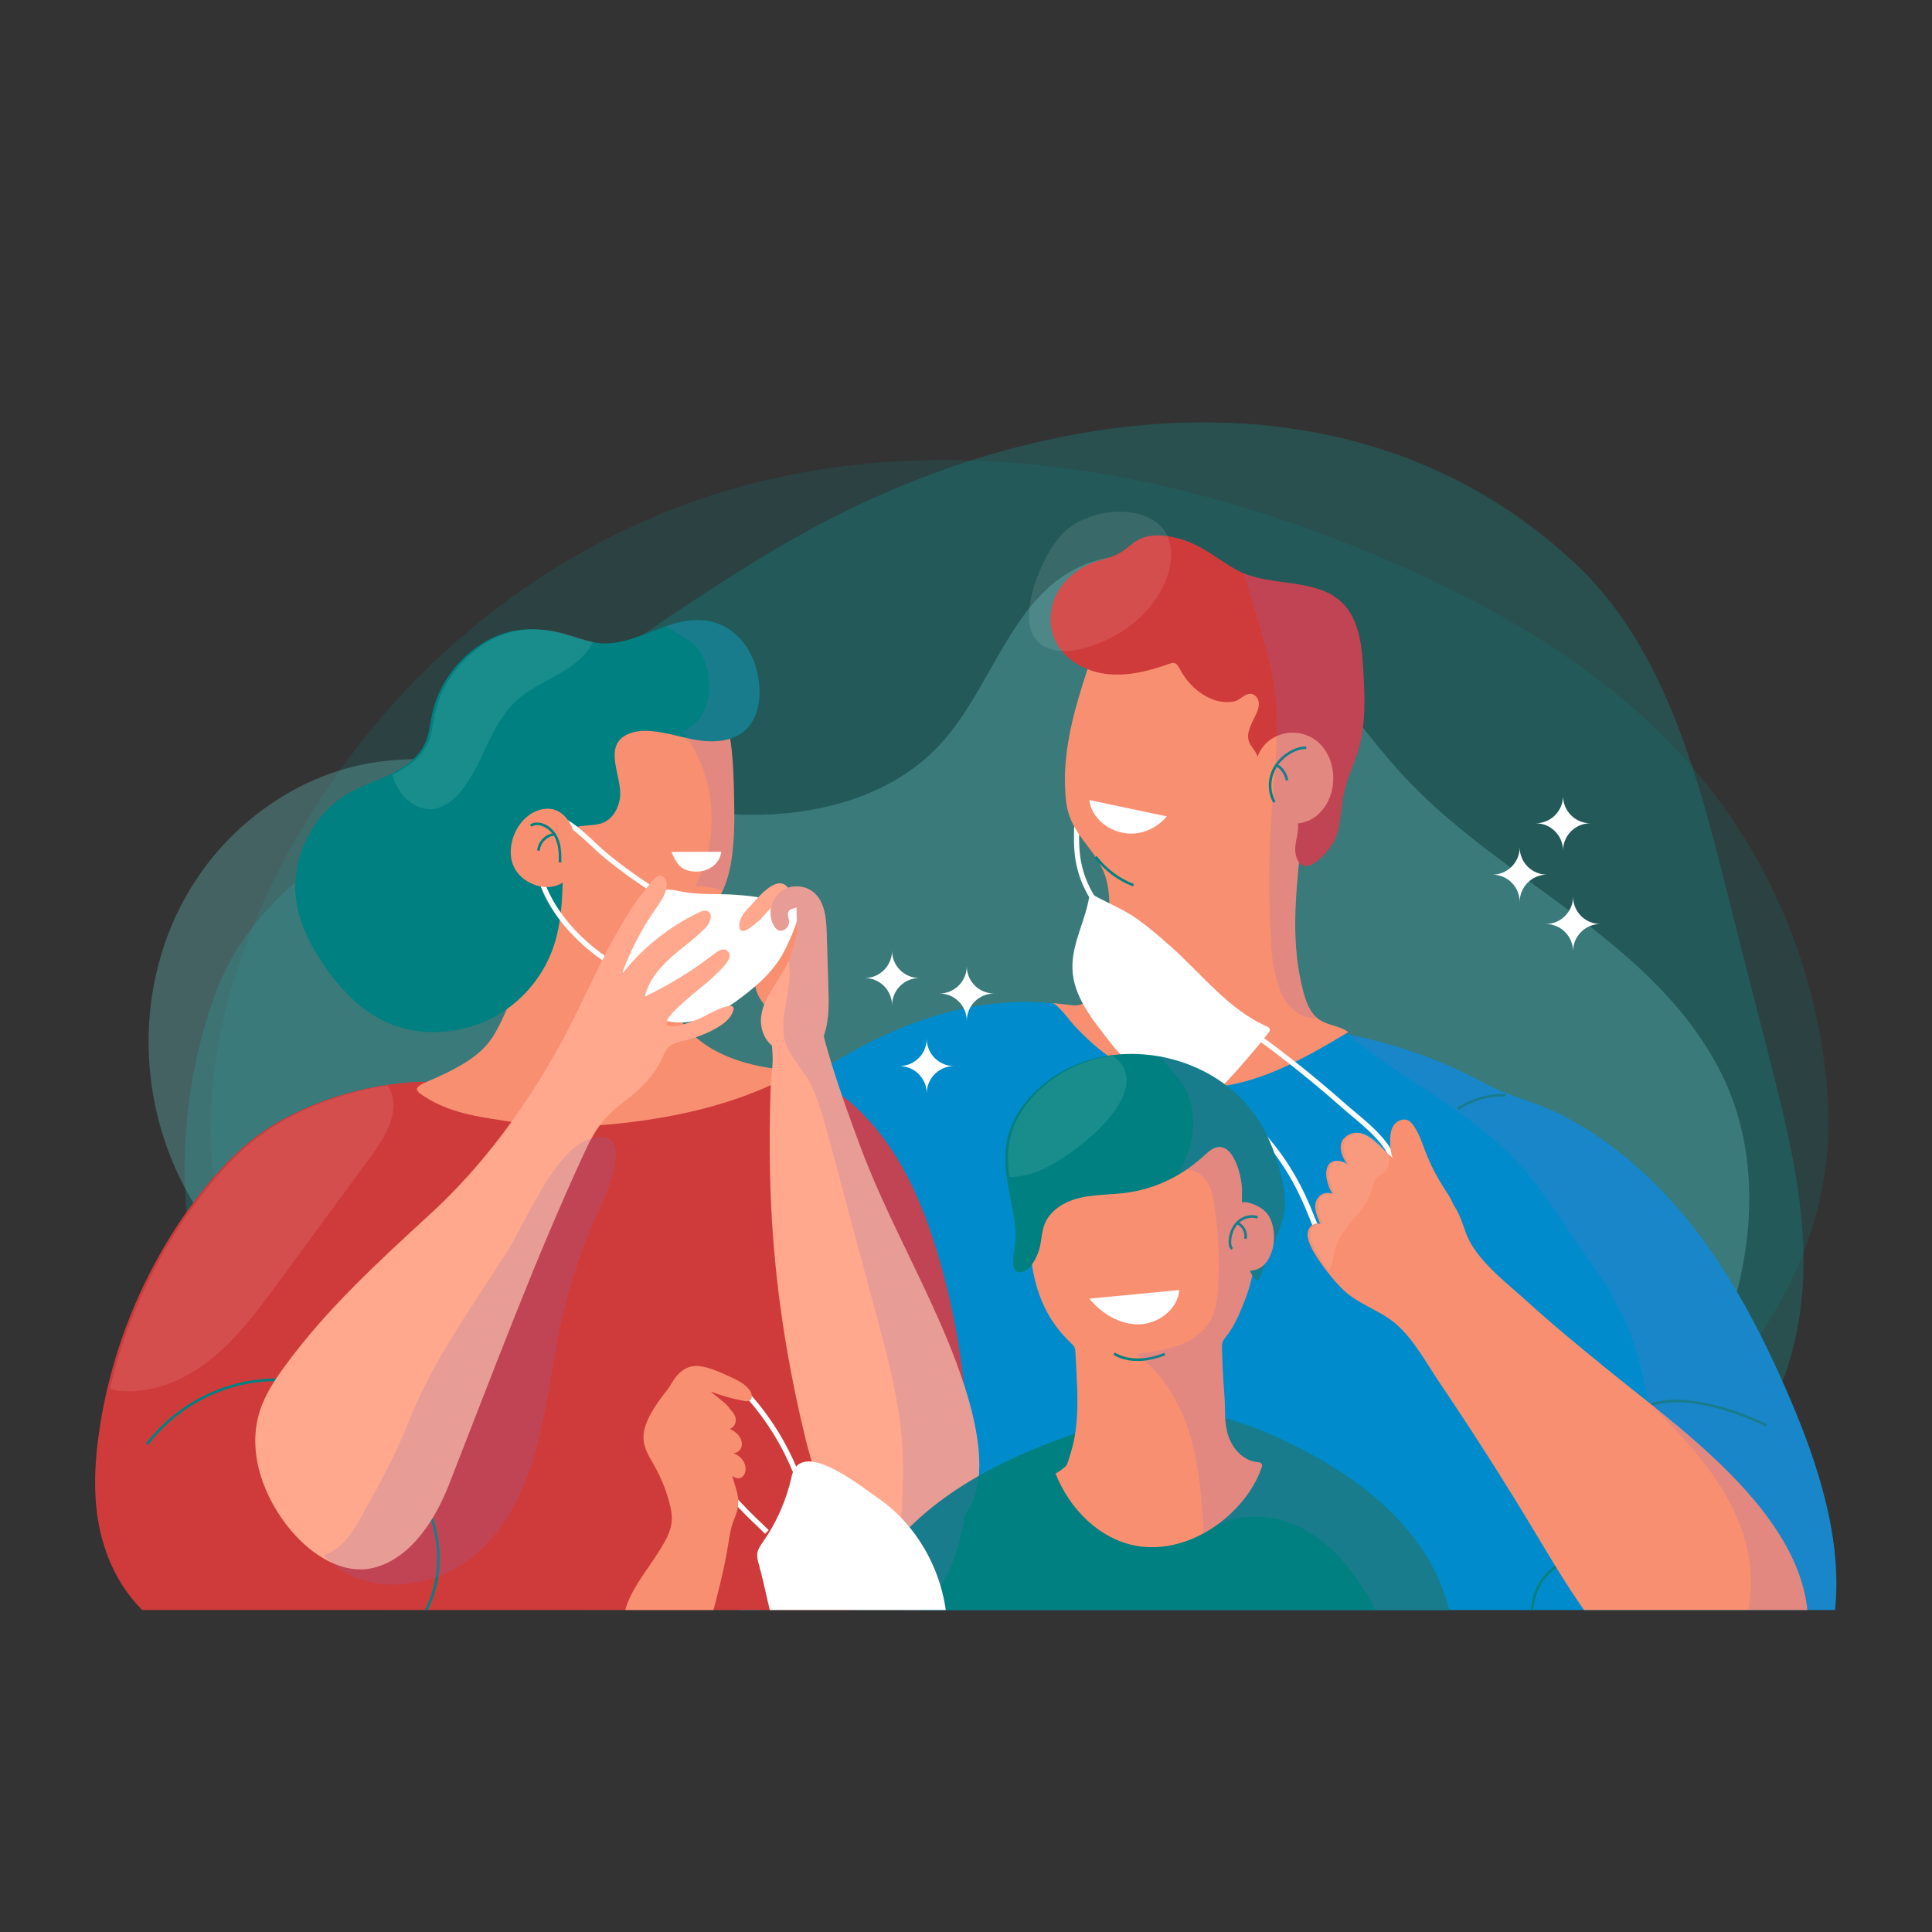 <?xml version="1.0" encoding="utf-8"?>
<svg id="SvgjsSvg1001" width="288" height="288" version="1.1" xmlns="http://www.w3.org/2000/svg">
  <rect width="100%" height="100%" fill="#333333" stroke="none"/>
  <g id="SvgjsG1008" transform="matrix(1,0,0,1,0,0)">
    <svg xmlns="http://www.w3.org/2000/svg" width="288" height="288" viewBox="0 0 1000 666.667">
      <defs>
        <clipPath id="l" clipPathUnits="userSpaceOnUse">
          <path d="M 0,0 H 750 V 500 H 0 Z" fill="#000000" class="color000 svgShape"/>
        </clipPath>
        <clipPath id="a" clipPathUnits="userSpaceOnUse">
          <path d="M 0,0 H 750 V 500 H 0 Z" fill="#000000" class="color000 svgShape"/>
        </clipPath>
        <clipPath id="c" clipPathUnits="userSpaceOnUse">
          <path d="M 81.802,446.533 H 709.996 V -23.741 H 81.802 Z" fill="#000000" class="color000 svgShape"/>
        </clipPath>
        <clipPath id="d" clipPathUnits="userSpaceOnUse">
          <path d="M 57.697,409.383 H 679.236 V -75.492 H 57.697 Z" fill="#000000" class="color000 svgShape"/>
        </clipPath>
        <clipPath id="e" clipPathUnits="userSpaceOnUse">
          <path d="m 270.382,384.411 c -12.744,-0.161 -24.144,-9.85 -36.862,-9.041 v 0 c -5.888,0.375 -11.379,2.992 -17.132,4.303 v 0 c -11.214,2.558 -21.525,1.068 -30.965,-5.597 v 0 c -8.757,-6.182 -15.354,-15.559 -17.617,-26.09 v 0 c -0.819,-3.811 -1.134,-7.783 -2.725,-11.342 v 0 c -2.467,-5.516 -7.69,-9.312 -13.112,-11.98 v 0 c -5.423,-2.667 -11.259,-4.474 -16.508,-7.468 v 0 c -14.353,-8.186 -22.832,-25.601 -20.425,-41.948 v 0 c 1.139,-7.732 4.456,-15.008 8.621,-21.621 v 0 c 3.058,-4.855 6.492,-9.51 10.388,-13.62 v 0 c 6.995,-7.376 15.48,-12.995 25.955,-14.865 v 0 c 11.47,-2.047 23.651,0.175 33.659,6.138 v 0 c 1.064,0.634 2.096,1.318 3.106,2.032 v 0 c -0.911,-2.218 -1.917,-4.401 -3.03,-6.535 v 0 c -3.663,-7.024 -7.418,-12.98 -27.361,-21.398 v 0 c -0.208,-0.088 -0.389,-0.169 -0.581,-0.254 v 0 c -21.115,-0.154 -45.411,-7.068 -62.768,-18.769 v 0 C 92.776,179.447 84.258,170.242 76.765,160.412 v 0 C 56.956,134.427 43.778,103.431 38.782,71.141 v 0 c -0.13,-0.838 -0.254,-1.678 -0.373,-2.518 v 0 C 36.503,55.126 36.029,41.196 39.534,28.022 v 0 C 42.691,16.159 48.157,7.097 55.204,0 v 0 h 302.517 c 10.016,9.214 14.823,22.685 16.882,36.786 v 0 c 9.562,11.97 5.288,33.627 -0.32,50.858 v 0 c -1.957,18.058 -5.635,35.931 -10.999,53.283 v 0 c -5.404,17.483 -13.181,35.064 -25.555,48.783 v 0 c -3.703,4.107 -7.216,7.387 -10.755,9.902 v 0 c -2.316,6.735 -4.492,13.517 -6.398,20.347 v 0 c -0.244,0.875 -0.474,1.916 -0.713,3.047 v 0 c 1.815,4.704 1.987,11.059 1.888,14.956 v 0 c -0.21,8.267 -0.495,16.535 -0.743,24.802 v 0 c -0.172,5.743 -0.677,12.211 -5.073,15.91 v 0 c -3.636,3.06 -9.475,3.081 -13.134,0.048 v 0 c -3.657,-3.033 -4.717,-8.775 -2.385,-12.915 v 0 c 0.478,-0.847 1.134,-1.668 2.059,-1.967 v 0 c 1.664,-0.537 3.438,0.943 3.853,2.641 v 0 c 0.343,1.399 -0.702,3.202 -0.27,4.417 v 0 c 0.537,1.512 2.016,1.284 3.352,1.987 v 0 c -0.374,-0.197 0.201,-7.966 0.133,-8.899 v 0 c -0.228,-3.138 -1.214,-5.754 -2.072,-8.724 v 0 c -2.547,-8.813 -10.871,-15.828 -11.924,-24.89 v 0 c -0.48,-4.129 1,-8.654 4.211,-11.171 v 0 c 0.165,-2.74 0.456,-5.458 0.13,-8.215 v 0 c -0.025,-0.213 -0.038,-0.428 -0.061,-0.643 v 0 c -8.802,1.28 -17.396,3.75 -24.873,8.468 v 0 c -15.541,9.808 -22.428,30.724 -16.346,48.103 v 0 c 0.321,0.917 0.724,1.879 1.537,2.411 v 0 c 1.114,0.728 2.572,0.407 3.895,0.259 v 0 c 22.836,-2.542 21.245,33.081 20.964,47.161 v 0 c -0.143,7.198 -0.362,14.487 -1.499,21.575 v 0 c 2.118,0.669 4.087,1.695 5.768,3.191 v 0 c 3.799,3.382 5.499,8.636 5.649,13.72 v 0 c 0.429,14.612 -8.285,29.182 -24.208,29.182 v 0 c -0.11,0 -0.221,-0.001 -0.332,-0.002" fill="#000000" class="color000 svgShape"/>
        </clipPath>
        <clipPath id="f" clipPathUnits="userSpaceOnUse">
          <path d="M 248.861,411.328 H 399.383 V -27.738 H 248.861 Z" fill="#000000" class="color000 svgShape"/>
        </clipPath>
        <clipPath id="g" clipPathUnits="userSpaceOnUse">
          <path d="M 0,0 H 750 V 500 H 0 Z" fill="#000000" class="color000 svgShape"/>
        </clipPath>
        <clipPath id="h" clipPathUnits="userSpaceOnUse">
          <path d="m 442.012,415.551 c -2.468,-1.329 -4.428,-3.443 -6.826,-4.895 v 0 c -3.229,-1.959 -7.06,-2.609 -10.604,-3.915 v 0 c -5.71,-2.1 -10.806,-6.061 -13.818,-11.347 v 0 c -3.011,-5.285 -3.797,-11.902 -1.64,-17.59 v 0 c 2.218,-5.853 7.288,-10.143 13.167,-12.487 v 0 c -1.183,-3.464 -2.248,-6.972 -3.283,-10.452 v 0 c -3.919,-13.191 -6.753,-27.481 -4.987,-41.273 v 0 c 1.808,-14.134 13.622,-18.565 16.074,-32.234 v 0 c 0.734,-4.098 0.818,-8.26 0.651,-12.428 v 0 c -0.106,-2.614 -0.309,-5.23 -0.514,-7.833 v 0 c -0.614,-7.808 -1.108,-16.791 -6.431,-23.057 v 0 c -1.366,-1.607 -3.208,-2.91 -5.297,-3.204 v 0 c -1.126,-0.159 -2.272,-0.022 -3.401,0.115 v 0 c -2.046,0.25 -4.094,0.497 -6.139,0.746 v 0 c 0.051,-0.037 0.095,-0.078 0.146,-0.115 v 0 c -20.206,1.904 -49.575,-0.536 -87.502,-24.246 v 0 c -33.592,-20.999 -66.7,-60.605 -75.258,-98.27 v 0 c -5.777,-25.424 30.391,-51.25 26.913,-76.873 v 0 C 271.425,22.644 277.791,10.093 286.998,0 v 0 h 8.686 c 1.582,3.806 3.222,7.586 4.92,11.342 v 0 c 8.742,19.346 18.931,37.991 29.486,56.397 v 0 c 10.705,18.668 21.762,37.135 32.125,55.998 v 0 c 0.535,0.976 2.185,0.56 2.131,-0.576 v 0 C 363.53,106.09 362.379,89.036 360.804,72.02 v 0 C 359.421,57.079 357.713,42.169 355.63,27.311 v 0 C 354.356,18.215 353.218,9.012 351.344,0 v 0 h 361.204 c 2.146,20.7 -2.639,42.305 -9.902,62.797 v 0 c -2.244,6.336 -4.728,12.566 -7.315,18.631 v 0 c -10.606,24.853 -23.072,49.166 -40.109,70.139 v 0 c -13.512,16.632 -30.056,31.165 -49.262,40.859 v 0 c -9.95,5.022 -19.819,6.89 -29.492,12.121 v 0 c -9.839,5.32 -20.098,9.711 -30.746,13.143 v 0 c -7.668,2.473 -15.429,4.443 -23.258,6.055 v 0 c 0.366,0.218 0.731,0.436 1.095,0.652 v 0 c -3.282,2.46 -7.858,2.53 -11.254,4.829 v 0 c -3.635,2.464 -5.224,6.966 -6.327,11.216 v 0 c -4.372,16.855 -3.228,33.004 -1.596,49.91 v 0 c 4.013,-5.421 13.136,5.817 14.528,10.072 v 0 c 1.85,5.659 1.758,11.766 3.11,17.564 v 0 c 1.29,5.539 3.87,10.692 5.471,16.149 v 0 c 2.939,10.017 2.487,20.678 1.842,31.097 v 0 c -0.395,6.37 -0.884,12.875 -3.396,18.741 v 0 c -8.307,19.393 -31.667,11.487 -46.55,20.294 v 0 c -2.884,1.707 -5.463,3.475 -8.022,5.142 v 0 c -4.854,3.162 -9.632,5.956 -16.265,7.266 v 0 c -1.807,0.357 -3.681,0.588 -5.534,0.588 v 0 c -2.641,0 -5.241,-0.47 -7.554,-1.714" fill="#000000" class="color000 svgShape"/>
        </clipPath>
        <clipPath id="i" clipPathUnits="userSpaceOnUse">
          <path d="M 479.738,413.602 H 722.636 V -33.743 H 479.738 Z" fill="#000000" class="color000 svgShape"/>
        </clipPath>
        <clipPath id="j" clipPathUnits="userSpaceOnUse">
          <path d="m 408.867,206.932 c -8.728,-5.943 -16.063,-14.689 -17.976,-25.073 v 0 c -2.211,-11.991 2.729,-23.666 3.5,-35.529 v 0 c 0.266,-4.101 -3.132,-14.787 1.263,-15.209 v 0 c 1.942,-0.186 3.671,1.214 5.039,3.074 v 0 c 1.731,-11.646 6.07,-21.944 15.012,-30.399 v 0 c 0.56,-0.529 1.146,-1.064 1.478,-1.76 v 0 c 0.335,-0.701 0.381,-1.501 0.419,-2.277 v 0 c 0.422,-8.914 1.175,-17.866 0.425,-26.784 v 0 c -0.127,-1.51 -0.326,-2.995 -0.558,-4.472 v 0 C 388.395,58.581 359.663,43.912 341.947,18.934 v 0 C 337.74,13.003 334.26,6.617 331.278,0 v 0 h 231.487 c -2.181,8.502 -5.906,16.681 -10.807,23.903 v 0 c -12.682,18.69 -32.174,31.758 -52.547,41.509 v 0 c -7.611,3.643 -15.514,6.911 -23.665,9.014 v 0 c -0.186,3.004 -0.089,6.034 -0.328,9.022 v 0 c -0.481,5.997 -0.764,12.012 -0.95,18.025 v 0 c -0.024,0.802 -0.045,1.621 0.192,2.387 v 0 c 0.294,0.949 0.955,1.731 1.57,2.511 v 0 c 3.159,4.019 5.022,8.623 6.893,13.313 v 0 c 1.323,3.319 2.356,6.73 3.15,10.198 v 0 c 0.578,-0.935 1.334,-1.797 2.387,-2.011 v 0 c 0.939,2.329 1.923,4.657 2.906,6.989 v 0 c 0.607,0.764 1.114,1.614 1.525,2.503 v 0 c 0.646,1.396 1.081,2.883 1.342,4.4 v 0 c 1.111,2.755 2.166,5.526 3.098,8.323 v 0 c 2.279,6.023 1.371,12.764 -0.185,19.011 v 0 c -2.144,8.61 -5.515,17.013 -10.805,24.137 v 0 c -10.869,14.631 -29.167,22.69 -47.201,22.691 v 0 c -10.804,0 -21.51,-2.891 -30.473,-8.993" fill="#000000" class="color000 svgShape"/>
        </clipPath>
        <clipPath id="k" clipPathUnits="userSpaceOnUse">
          <path d="M 440.999,233.006 H 587.6 V -43.465 H 440.999 Z" fill="#000000" class="color000 svgShape"/>
        </clipPath>
        <clipPath id="b" clipPathUnits="userSpaceOnUse">
          <path d="M 71.717,461.159 H 700.3 V -97.012 H 71.717 Z" fill="#000000" class="color000 svgShape"/>
        </clipPath>
        <clipPath id="m" clipPathUnits="userSpaceOnUse">
          <path d="M 399.549,426.506 H 454.73 V 372.375 H 399.549 Z" fill="#000000" class="color000 svgShape"/>
        </clipPath>
        <clipPath id="n" clipPathUnits="userSpaceOnUse">
          <path d="m 125.765,183.699 h 113.34 V 9.884 h -113.34 z" fill="#000000" class="color000 svgShape"/>
        </clipPath>
        <clipPath id="o" clipPathUnits="userSpaceOnUse">
          <path d="m 524.271,184.283 c -0.769,-0.482 -1.481,-1.086 -1.958,-1.859 v 0 c -1.833,-2.979 0.177,-7.525 2.291,-9.867 v 0 c -1.471,1.63 -4.54,2.48 -6.569,1.379 v 0 c -2.154,-1.169 -2.3,-4.268 -1.925,-6.395 v 0 c 0.377,-2.144 1.183,-4.212 2.356,-6.046 v 0 c -1.683,0.943 -3.95,0.421 -5.297,-0.959 v 0 c -2.969,-3.041 -0.822,-7.283 0.42,-10.64 v 0 c -1.257,0.49 -2.771,0.03 -3.689,-0.959 v 0 c -0.92,-0.989 -1.279,-2.415 -1.143,-3.759 v 0 c 0.222,-2.186 1.52,-4.846 2.664,-6.702 v 0 c 2.971,-4.818 6.454,-9.32 10.371,-13.408 v 0 c 6.05,-6.311 14.98,-8.478 21.456,-14.177 v 0 c 6.89,-6.064 11.76,-15.273 16.924,-22.916 v 0 C 572.738,69.378 584.816,50.45 596.388,31.217 v 0 C 602.676,20.767 608.996,10.036 616.063,0 v 0 h 86.732 c -4.12,39.316 -50.816,71.472 -78.281,93.925 v 0 c -10.342,8.453 -20.7,16.901 -30.569,25.91 v 0 c -8.022,7.324 -20.122,16.253 -23.839,26.806 v 0 c -1.344,3.813 -2.656,7.94 -5.101,11.193 v 0 c -2.181,2.9 -5.299,4.4 -8.382,6.157 v 0 c -6.125,3.489 -11.338,8.292 -16.519,13.014 v 0 c -0.249,0.227 -0.506,0.47 -0.772,0.726 v 0 c -3.083,2.97 -7.213,7.59 -11.608,7.59 v 0 c -1.138,0 -2.293,-0.309 -3.453,-1.038" fill="#000000" class="color000 svgShape"/>
        </clipPath>
        <clipPath id="p" clipPathUnits="userSpaceOnUse">
          <path d="m 503.385,194.644 h 36.038 v -63.87 h -36.038 z" fill="#000000" class="color000 svgShape"/>
        </clipPath>
        <clipPath id="q" clipPathUnits="userSpaceOnUse">
          <path d="m 409.858,206.932 c -8.727,-5.943 -16.062,-14.689 -17.975,-25.073 v 0 c -2.211,-11.991 2.728,-23.666 3.499,-35.529 v 0 c 0.266,-4.101 -3.132,-14.787 1.262,-15.209 v 0 c 4.101,-0.393 7.271,6.259 8.037,9.462 v 0 c 0.735,3.071 0.767,6.32 1.927,9.257 v 0 c 2.14,5.415 7.755,8.742 13.411,10.127 v 0 c 3.469,0.849 7.032,1.119 10.602,1.359 v 0 c 2.252,0.153 4.506,0.293 6.742,0.561 v 0 c 12.606,1.511 23.053,6.9 32.138,15.412 v 0 c 9.384,8.79 13.707,-8.095 13.754,-14.118 v 0 c 0.085,-11.125 -1.648,-23.008 3.697,-32.766 v 0 c 0.613,-1.121 1.446,-2.29 2.699,-2.544 v 0 c 2.97,7.358 6.364,14.694 8.872,22.215 v 0 c 2.278,6.023 1.37,12.764 -0.185,19.011 v 0 c -2.145,8.61 -5.516,17.013 -10.806,24.137 v 0 c -10.87,14.632 -29.166,22.691 -47.201,22.691 v 0 c -10.802,-0.001 -21.512,-2.892 -30.473,-8.993" fill="#000000" class="color000 svgShape"/>
        </clipPath>
        <clipPath id="r" clipPathUnits="userSpaceOnUse">
          <path d="m 375.228,219.655 h 62.221 v -51.579 h -62.221 z" fill="#000000" class="color000 svgShape"/>
        </clipPath>
        <clipPath id="s" clipPathUnits="userSpaceOnUse">
          <path d="m 294.88,204.055 c -18.334,-4.542 -35.825,-9.57 -54.909,-7.939 v 0 c -24.051,2.056 -46.647,8.625 -70.891,9.021 v 0 c -21.628,0.351 -47.077,-6.656 -65.064,-18.781 v 0 C 93.767,179.447 85.25,170.242 77.756,160.412 v 0 C 57.947,134.427 44.769,103.431 39.774,71.141 v 0 c -0.13,-0.838 -0.255,-1.678 -0.373,-2.518 v 0 C 37.495,55.126 37.021,41.196 40.525,28.022 v 0 C 43.682,16.159 49.148,7.097 56.196,0 v 0 h 302.517 c 14.694,13.516 18.185,36.19 18.221,56.581 v 0 c 0.053,28.538 -4.231,57.081 -12.658,84.346 v 0 c -5.404,17.483 -13.182,35.064 -25.556,48.783 v 0 c -10.027,11.119 -18.65,16.239 -30.222,16.238 v 0 c -4.104,0 -8.58,-0.644 -13.618,-1.893" fill="#000000" class="color000 svgShape"/>
        </clipPath>
        <clipPath id="t" clipPathUnits="userSpaceOnUse">
          <path d="M 34.051,210.818 H 152.791 V 84.918 H 34.051 Z" fill="#000000" class="color000 svgShape"/>
        </clipPath>
        <clipPath id="u" clipPathUnits="userSpaceOnUse">
          <path d="m 271.373,384.411 c -12.743,-0.161 -24.143,-9.85 -36.862,-9.041 v 0 c -5.889,0.375 -11.379,2.992 -17.131,4.303 v 0 c -11.214,2.558 -21.525,1.068 -30.966,-5.597 v 0 c -8.757,-6.182 -15.354,-15.559 -17.617,-26.09 v 0 c -0.818,-3.811 -1.133,-7.783 -2.725,-11.342 v 0 c -2.467,-5.516 -7.69,-9.312 -13.112,-11.98 v 0 c -5.422,-2.667 -11.259,-4.474 -16.508,-7.468 v 0 C 122.099,309.01 113.62,291.595 116.028,275.248 v 0 c 1.139,-7.732 4.455,-15.008 8.62,-21.622 v 0 c 3.058,-4.854 6.492,-9.509 10.388,-13.618 v 0 c 6.995,-7.377 15.481,-12.996 25.956,-14.866 v 0 c 11.469,-2.047 23.65,0.175 33.659,6.138 v 0 c 10.008,5.965 17.759,15.622 21.417,26.682 v 0 c 4.077,12.331 3.102,25.666 3.949,38.626 v 0 c 0.115,1.768 0.298,3.627 1.309,5.081 v 0 c 2.793,4.016 9.129,2.193 13.688,3.963 v 0 c 3.877,1.506 6.187,5.677 6.723,9.802 v 0 c 1.023,7.87 -6.652,19.425 2.317,24.287 v 0 c 2.884,1.563 6.307,1.821 9.579,1.576 v 0 c 6.317,-0.471 12.377,-2.663 18.642,-3.603 v 0 c 6.264,-0.939 13.259,-0.396 17.989,3.817 v 0 c 3.798,3.382 5.5,8.636 5.65,13.72 v 0 c 0.428,14.613 -8.283,29.183 -24.208,29.182 v 0 c -0.11,0 -0.222,-0.001 -0.333,-0.002" fill="#000000" class="color000 svgShape"/>
        </clipPath>
        <clipPath id="v" clipPathUnits="userSpaceOnUse">
          <path d="M 151.795,392.663 H 231.3 v -81.701 h -79.505 z" fill="#000000" class="color000 svgShape"/>
        </clipPath>
      </defs>
      <g transform="matrix(1.333 0 0 -1.333 0 666.667)" fill="#000000" class="color000 svgShape">
        <path d="M 0,0 H 750 V 500 H 0 Z" class="colorfff svgShape" style="fill: rgba(255, 255, 255, 0);"/>
        <g clip-path="url(#a)" fill="#000000" class="color000 svgShape">
          <g clip-path="url(#b)" opacity=".19" fill="#000000" class="color000 svgShape">
            <path fill="#00cac9" d="m 0,0 c 28.624,-17.774 60.559,-29.592 92.934,-38.925 39.656,-11.432 80.904,-19.35 122.068,-16.384 60.625,4.371 113.706,34.357 164.387,65.511 12.05,7.408 24.03,15.246 35.531,23.705 34.661,25.492 64.974,56.622 79.762,98.606 14.707,41.754 3.896,83.756 -6.682,125.157 -3.857,15.094 -7.714,30.186 -11.571,45.28 -12.722,49.794 -24.477,108.306 -63.373,144.639 -79.549,74.308 -193.651,64.884 -285.487,19.023 C 101.139,453.413 76.51,436.927 52.01,420.419 20.566,399.232 -10.806,377.926 -41.5,355.667 -72.248,333.369 -102.99,314.968 -115.731,277.951 -144.562,194.191 -114.108,106.396 -54.882,44.95 -38.434,27.886 -20.156,12.517 0,0" transform="translate(198.45 -41.077)" class="color00cac9 svgShape"/>
          </g>
          <g clip-path="url(#c)" opacity=".14" fill="#000000" class="color000 svgShape">
            <path fill="#009797" d="m 0,0 c -14.693,65.558 13.207,133.166 52.827,184.773 38.489,50.135 93.766,87.623 155.245,102.928 80.907,20.141 167.283,3.079 243.908,-29.789 44.833,-19.231 88.221,-44.496 120.005,-81.504 30.671,-35.711 49.233,-81.639 51.987,-128.633 3.137,-53.561 -24.11,-95.574 -60.294,-132.469 -35.495,-36.193 -81.639,-61.181 -130.227,-74.841 -63.128,-17.747 -130.215,-17.349 -195.129,-8.064 -47.281,6.763 -94.511,18.399 -136.306,41.516 -41.794,23.117 -77.98,58.66 -95.121,103.239 C 4.032,-15.397 1.739,-7.76 0,0" transform="translate(85.78 150.17)" class="color009797 svgShape"/>
          </g>
          <g clip-path="url(#d)" opacity=".36" fill="#000000" class="color000 svgShape">
            <path fill="#65b4b4" d="m 0,0 c 22.544,-42.705 67.542,-65.939 99.814,-100.06 35.595,-37.631 61.782,-84.368 108.282,-110.638 25.049,-14.153 53.455,-21.432 81.947,-25.432 40.924,-5.744 83.166,-4.92 122.91,6.405 41.701,11.884 77.677,35.154 109.787,63.742 32.871,29.265 59.929,68.045 75.133,109.63 11.753,32.152 14.299,69.197 -0.841,99.899 -25.28,51.259 -82.979,73.939 -121.006,113.329 -23.882,24.737 -40.345,56.176 -69.629,75.731 -17.274,11.537 -40.209,17.156 -58.998,8.297 C 320.62,228.278 313.428,193.689 293.33,171.95 273.511,150.514 242.167,143.267 213.017,144.855 149.695,148.305 89.905,189.919 30.71,146.893 -15.553,113.267 -26.117,49.474 0,0" transform="translate(71.688 164.128)" class="color65b4b4 svgShape"/>
          </g>
          <path fill="#008ccc" d="m 0,0 c -2.245,6.337 -4.728,12.566 -7.315,18.63 -10.606,24.854 -23.072,49.167 -40.11,70.141 -13.512,16.631 -30.055,31.165 -49.262,40.859 -9.95,5.021 -19.818,6.889 -29.492,12.12 -9.839,5.319 -20.097,9.712 -30.745,13.144 -43.033,13.874 -88.984,12.181 -133.419,17.551 -20.253,2.448 -50.724,1.081 -90.696,-23.906 -33.591,-20.999 -66.699,-60.604 -75.257,-98.269 -5.777,-25.425 30.391,-51.25 26.913,-76.874 -2.23,-16.432 7.609,-31.397 19.946,-42.289 2.325,5.871 4.794,11.684 7.394,17.438 8.743,19.347 18.932,37.991 29.487,56.397 10.705,18.668 21.762,37.135 32.124,55.998 0.536,0.976 2.186,0.56 2.132,-0.577 -0.816,-17.07 -1.968,-34.124 -3.542,-51.14 -1.383,-14.941 -3.092,-29.851 -5.174,-44.71 -1.474,-10.522 -2.766,-21.187 -5.226,-31.536 -1.617,-6.803 -6.235,-12.738 -7.548,-19.184 -3.114,-15.296 10.87,-30.916 21.66,-39.655 29.26,-23.701 67.224,-34.628 104.792,-37.174 37.569,-2.546 75.188,2.705 112.431,8.254 21.218,3.16 42.594,6.467 62.696,13.951 26.629,9.913 51.43,28.361 62.289,54.618 C 15.368,-58.914 10.062,-28.39 0,0" transform="translate(702.646 62.797)" class="color008ccc svgShape"/>
          <path fill="none" stroke="#ffffff" stroke-miterlimit="10" stroke-width="2" d="m 0,0 c -9.105,6.143 -15.464,16.21 -17.097,27.072 -0.741,4.926 -0.55,9.939 -0.359,14.916" transform="translate(435.636 264.734)" class="colorStrokefff svgStroke"/>
          <path fill="#f88f71" d="m 0,0 c 0.734,-4.097 0.818,-8.26 0.651,-12.428 -0.105,-2.614 -0.309,-5.23 -0.514,-7.832 -0.614,-7.808 -1.108,-16.792 -6.431,-23.058 -1.366,-1.607 -3.207,-2.909 -5.296,-3.204 -1.127,-0.159 -2.272,-0.021 -3.402,0.115 -2.046,0.249 -4.093,0.497 -6.139,0.746 3.446,-2.476 5.63,-6.016 8.438,-9.052 13.08,-14.143 30.116,-24.287 49.945,-23.84 20.307,0.457 38.773,11.179 56.212,21.593 -3.281,2.459 -7.858,2.529 -11.253,4.829 -3.636,2.463 -5.225,6.965 -6.327,11.215 -4.729,18.228 -3.008,35.625 -1.193,54.052 l 5.675,57.608 c 2.174,22.069 0.874,31.589 -21.114,40.656 -7.228,2.981 -14.645,5.636 -22.356,6.922 -7.014,1.17 -14.462,1.136 -20.947,-1.781 C 11.936,114.736 8.451,111.894 5.494,108.636 -3.286,98.963 -7.364,86.03 -11.086,73.507 -15.006,60.316 -17.84,46.026 -16.074,32.234 -14.266,18.1 -2.451,13.669 0,0" transform="translate(430.095 281.358)" class="colorf88f71 svgShape"/>
          <path fill="#ffffff" d="m 0,0 c 12.153,-10.884 22.587,-24.623 37.477,-31.046 0.798,-0.345 1.075,-1.341 0.538,-2.026 -4.906,-6.241 -10.06,-12.288 -15.446,-18.12 -1.839,-1.991 -3.76,-4 -6.195,-5.189 -4.646,-2.272 -10.224,-1.144 -15.061,0.688 -10.048,3.805 -18.922,10.565 -25.417,19.109 -6.343,8.343 -13.989,17.245 -14.26,28.303 -0.246,10.041 5.589,19.264 6.739,29.242 C -25.6,17.267 -19.051,15.026 -13.23,10.848 -8.595,7.521 -4.249,3.805 0,0" transform="translate(454.777 257.492)" class="colorfff svgShape"/>
          <path fill="none" stroke="#ffffff" stroke-miterlimit="10" stroke-width="2" d="m 0,0 c 14.601,-10.139 28.607,-21.133 41.928,-32.905 5.505,-4.866 11.746,-9.364 16.172,-15.306 5.19,-6.972 4.376,-14.331 3.519,-22.81 -0.546,-5.395 -2.137,-10.877 -5.718,-14.95 -3.581,-4.072 -9.459,-6.418 -14.613,-4.73 -6.306,2.065 -9.45,8.949 -11.875,15.126 -6.327,16.111 -14.429,27.84 -27.373,39.838 -8.127,7.533 -18.795,11.968 -23.313,23.039" transform="translate(479.68 228.842)" class="colorStrokefff svgStroke"/>
          <path fill="#f88f71" d="m 0,0 c 0.011,2.081 0.292,4.262 1.497,5.959 1.205,1.697 3.564,2.719 5.449,1.839 0.931,-0.434 1.622,-1.25 2.209,-2.092 2.066,-2.963 3.169,-6.469 4.474,-9.837 1.983,-5.122 4.494,-10.042 7.476,-14.655 1.784,-2.757 3.802,-5.589 4.025,-8.864 0.079,-1.159 -0.141,-2.453 -1.044,-3.182 -1.494,-1.208 -3.7,-0.17 -5.257,0.956 C 9.27,-22.959 -0.068,-12.4 0,0" transform="translate(539.764 182.347)" class="colorf88f71 svgShape"/>
          <path fill="#cf3b3b" d="m 0,0 c 2.559,-1.667 5.138,-3.436 8.021,-5.142 14.884,-8.808 38.244,-0.901 46.55,-20.294 2.513,-5.866 3.002,-12.371 3.397,-18.741 0.644,-10.419 1.097,-21.081 -1.842,-31.097 -1.601,-5.457 -4.182,-10.61 -5.472,-16.149 -1.351,-5.798 -1.259,-11.906 -3.109,-17.564 -1.505,-4.601 -12.056,-17.385 -15.404,-8.418 -1.819,4.872 1.253,9.231 0.411,13.886 -0.717,3.962 -4.349,6.806 -7.488,8.861 -3.362,2.203 -7.111,4.718 -7.899,8.659 -0.568,2.844 0.569,5.928 -0.487,8.628 -0.711,1.817 -2.322,3.17 -3.022,4.991 -1.409,3.664 1.231,7.48 2.834,11.064 0.675,1.508 1.183,3.189 0.819,4.801 -0.365,1.612 -1.865,3.06 -3.504,2.855 -2.245,-0.281 -3.732,-2.519 -6.107,-2.975 -2.853,-0.548 -5.716,-0.171 -8.405,0.895 -5.476,2.168 -9.877,6.615 -12.634,11.819 -0.508,0.96 -1.113,2.064 -2.182,2.255 -0.591,0.106 -1.188,-0.105 -1.753,-0.31 -8.045,-2.909 -16.634,-5.067 -25.109,-3.897 -8.474,1.171 -16.824,6.267 -19.856,14.266 -2.156,5.688 -1.371,12.304 1.64,17.59 3.012,5.286 8.108,9.247 13.818,11.348 3.545,1.304 7.375,1.955 10.604,3.913 2.398,1.453 4.358,3.568 6.826,4.896 3.935,2.117 8.705,1.991 13.088,1.125 C -9.632,5.956 -4.854,3.161 0,0" transform="translate(471.365 409.411)" class="colorcf3b3b svgShape"/>
          <path fill="#f88f71" d="m 0,0 c -11.12,-1.16 -16.408,10.192 -16.501,19.677 -0.038,3.863 1.179,7.796 3.711,10.714 3.248,3.742 8.534,5.51 13.427,4.725 C 12.994,33.134 17.224,17.877 11.562,7.827 9.753,4.616 6.91,1.884 3.406,0.74 2.23,0.356 1.095,0.114 0,0" transform="translate(503.668 305.371)" class="colorf88f71 svgShape"/>
          <path fill="#ffffff" d="m 0,0 c 0.985,-8.596 10.774,-14.418 19.267,-12.759 4.202,0.821 8.098,3.127 10.837,6.417" transform="translate(422.985 314.5)" class="colorfff svgShape"/>
          <path fill="none" stroke="#008080" stroke-miterlimit="10" d="m 0,0 c -1.895,0.085 -3.77,-0.495 -5.462,-1.35 -3.491,-1.765 -6.374,-4.794 -7.737,-8.46 -1.364,-3.667 -1.128,-7.945 0.839,-11.327" transform="translate(507.219 334.783)" class="colorStroke2c2a8b svgStroke"/>
          <path fill="none" stroke="#008080" stroke-miterlimit="10" d="m 0,0 c 0.524,0.133 1.042,-0.218 1.438,-0.584 1.417,-1.312 2.387,-3.098 2.714,-5" transform="translate(495.584 327.73)" class="colorStroke2c2a8b svgStroke"/>
          <path fill="none" stroke="#008080" stroke-miterlimit="10" d="M 0,0 C 3.737,-4.94 8.881,-8.804 14.666,-11.018" transform="translate(425.441 292.456)" class="colorStroke2c2a8b svgStroke"/>
          <path fill="#cf3b3b" d="m 0,0 c 4.996,32.289 18.174,63.285 37.983,89.271 7.493,9.83 16.011,19.035 26.26,25.943 17.987,12.126 43.436,19.133 65.064,18.781 24.243,-0.395 46.839,-6.965 70.891,-9.02 19.084,-1.632 36.573,3.396 54.908,7.939 19.249,4.77 30.257,0.716 43.841,-14.346 12.373,-13.718 20.152,-31.299 25.555,-48.782 8.428,-27.265 12.712,-55.808 12.66,-84.347 -0.041,-21.941 -4.08,-46.527 -21.774,-59.502 -7.084,-5.195 -15.656,-7.918 -24.174,-10.069 -26.657,-6.729 -54.247,-8.649 -81.574,-11.671 -43.616,-4.823 -88.698,-12.724 -132.137,-2.381 -33.293,7.928 -66.711,17.33 -76.751,55.065 -3.505,13.173 -3.031,27.103 -1.125,40.6 C -0.254,-1.679 -0.13,-0.839 0,0" transform="translate(38.782 71.142)" class="colorcf3b3b svgShape"/>
          <path fill="#f88f71" d="m 0,0 c -0.62,8.603 0.235,16.417 1.593,24.863 1.133,7.048 4.82,12.229 10.098,17.157 5.48,5.115 15.492,7.494 22.543,9.626 8.501,2.571 17.324,4.241 26.228,4.216 4.96,-0.014 10.183,-0.649 14.182,-3.583 3.553,-2.606 5.694,-6.713 7.196,-10.856 3.841,-10.595 4.238,-22.085 4.463,-33.352 0.28,-14.08 1.872,-49.703 -20.965,-47.161 -1.322,0.147 -2.78,0.469 -3.895,-0.26 -0.812,-0.531 -1.215,-1.494 -1.536,-2.411 -6.083,-17.378 0.805,-38.294 16.346,-48.103 10.39,-6.556 22.935,-8.783 35.2,-9.488 -19.611,-11.2 -41.938,-16.933 -64.341,-19.788 -15.232,-1.942 -30.743,-2.602 -45.908,-0.194 -12.038,1.913 -23.715,3.042 -34.136,9.434 -4.89,3.001 -5.645,3.967 0.605,6.605 19.942,8.418 23.698,14.374 27.361,21.397 6.455,12.377 9.514,26.28 9.075,40.233 C 3.671,-27.712 1.002,-13.924 0,0" transform="translate(198.702 308.674)" class="colorf88f71 svgShape"/>
          <path fill="#ffa88d" d="m 0,0 c 9.6,-21.469 20.887,-42.235 29.103,-64.028 9.314,-24.71 21.552,-68.813 -19.182,-69.2 -10.705,-0.101 -21.348,4.897 -28.107,13.201 -6.812,8.37 -9.473,19.27 -11.944,29.776 -7.127,30.3 -11.415,60.333 -12.547,91.503 -0.399,10.959 -0.459,21.93 -0.181,32.893 0.134,5.282 0.239,10.582 0.858,15.819 0.53,4.487 -0.574,8.869 -0.109,13.417 0.425,4.152 2.195,8.357 5.595,10.791 12.269,8.769 13.283,-8.357 15.202,-15.235 C -17.57,45.524 -12.791,32.299 -7.943,19.253 -5.524,12.744 -2.836,6.342 0,0" transform="translate(341.888 161.022)" class="colorffa88d svgShape"/>
          <path fill="#008080" d="m 0,0 c 18.359,25.882 48.545,40.697 78.682,50.631 13.13,4.327 26.789,7.968 40.593,7.198 13.347,-0.744 26.133,-5.58 38.189,-11.351 20.373,-9.752 39.865,-22.819 52.547,-41.509 12.683,-18.691 17.499,-43.797 8.023,-64.3 -3.319,-7.178 -8.211,-13.535 -13.672,-19.256 -9.727,-10.188 -21.382,-18.529 -34.163,-24.448 -23.665,-10.96 -50.387,-13.387 -76.465,-13.158 -22.753,0.2 -45.928,2.406 -66.854,11.34 -16.443,7.021 -30.651,18.37 -40.295,33.48 -9.656,15.128 -7.747,25.143 -1.646,41.65 C -11.203,-19.281 -6.458,-9.105 0,0" transform="translate(341.947 18.935)" class="color2c2a8b svgShape"/>
          <path fill="#008080" d="m 0,0 c -3.896,4.108 -7.33,8.763 -10.388,13.618 -4.165,6.613 -7.482,13.889 -8.62,21.621 -2.408,16.347 6.071,33.762 20.424,41.948 5.249,2.994 11.085,4.801 16.508,7.469 5.422,2.667 10.645,6.464 13.112,11.98 1.591,3.558 1.906,7.531 2.725,11.341 2.263,10.531 8.861,19.908 17.617,26.09 9.441,6.665 19.751,8.155 30.965,5.598 5.753,-1.312 11.244,-3.929 17.133,-4.304 12.718,-0.809 24.118,8.88 36.861,9.041 16.134,0.204 24.972,-14.466 24.54,-29.18 -0.149,-5.084 -1.85,-10.337 -5.648,-13.72 -4.731,-4.212 -11.726,-4.756 -17.99,-3.816 -6.264,0.939 -12.325,3.131 -18.642,3.603 -3.272,0.244 -6.695,-0.013 -9.579,-1.577 -8.97,-4.861 -1.294,-16.416 -2.317,-24.287 C 106.165,71.3 103.855,67.129 99.978,65.624 95.419,63.854 89.083,65.676 86.29,61.661 85.278,60.206 85.096,58.347 84.98,56.579 84.133,43.619 85.109,30.285 81.032,17.954 77.374,6.893 69.623,-2.764 59.615,-8.729 49.606,-14.692 37.425,-16.914 25.956,-14.866 15.48,-12.997 6.995,-7.378 0,0" transform="translate(134.045 240.009)" class="color2c2a8b svgShape"/>
          <path fill="none" stroke="#ffffff" stroke-miterlimit="10" stroke-width="2" d="m 0,0 c -7.684,4.641 -15.047,9.811 -22.023,15.46 -6.133,4.966 -11.807,12.074 -19.246,15.051 -1,0.4 -2.085,0.739 -3.14,0.519 -1.977,-0.414 -3.03,-2.552 -3.623,-4.483 -7.366,-23.96 16.074,-48.384 36.628,-57.175" transform="translate(257.745 277.076)" class="colorStrokefff svgStroke"/>
          <path fill="#f88f71" d="m 0,0 c -0.734,0.995 -1.317,1.814 -1.633,2.281 -3.077,4.548 -2.681,9.514 -1.281,14.582 1.012,3.658 2.023,7.317 3.034,10.975 0.816,2.95 1.64,5.923 3.038,8.645 1.602,3.118 4.819,6.148 8.185,5.171 1.103,-0.32 2.053,-1.047 2.815,-1.905 5.551,-6.255 1.294,-18.561 0.703,-25.83 -0.622,-7.651 2.138,-15.462 -0.331,-22.973 -0.352,-1.071 -0.908,-2.21 -1.96,-2.614 -1.732,-0.664 -3.405,1.014 -4.508,2.505 C 6.74,-8.802 2.499,-3.388 0,0" transform="translate(297.037 234.66)" class="colorf88f71 svgShape"/>
          <g transform="translate(264.77 278.93)" fill="#000000" class="color000 svgShape">
            <path fill="#ffffff" d="m 0,0 c -2.823,0.555 -5.818,1.32 -8.501,0.28 -2.828,-1.095 -4.553,-3.905 -6.036,-6.55 -3.056,-5.451 -5.996,-11.076 -7.307,-17.187 -1.312,-6.111 -0.83,-12.845 2.581,-18.081 4.066,-6.243 11.839,-9.456 19.285,-9.244 7.447,0.213 14.546,3.461 20.56,7.858 7.136,5.218 13.633,10.398 18.24,18.124 1.468,2.461 9.312,18.083 5.528,19.644 -3.783,1.561 -7.971,1.314 -11.882,2.338 -3.843,1.006 -7.905,1.338 -11.856,1.617 C 13.838,-0.722 6.683,-1.313 0,0" class="colorfff svgShape"/>
          </g>
          <g transform="translate(321.008 262.764)" fill="#000000" class="color000 svgShape">
            <path fill="#ffa88d" d="m 0,0 c -0.172,5.743 -0.677,12.211 -5.073,15.91 -3.636,3.06 -9.475,3.081 -13.134,0.048 -3.658,-3.034 -4.718,-8.775 -2.384,-12.916 0.477,-0.846 1.133,-1.667 2.058,-1.965 1.663,-0.538 3.437,0.942 3.853,2.64 0.342,1.399 -0.703,3.202 -0.271,4.417 0.538,1.512 2.017,1.284 3.353,1.988 -0.374,-0.197 0.201,-7.967 0.133,-8.9 -0.228,-3.138 -1.214,-5.755 -2.072,-8.723 -2.546,-8.814 -10.871,-15.829 -11.924,-24.891 -0.549,-4.723 1.467,-9.965 5.703,-12.125 1.631,-0.832 3.465,-1.168 5.278,-1.428 3.422,-0.491 7.216,-0.658 10.008,1.381 4.958,3.622 5.356,14.199 5.215,19.762 C 0.533,-16.535 0.248,-8.267 0,0" class="colorffa88d svgShape"/>
          </g>
          <g transform="translate(291.273 273.321)" fill="#000000" class="color000 svgShape">
            <path fill="#ffa88d" d="m 0,0 c -2.203,-2.284 -4.572,-5.032 -4.185,-8.181 0.048,-0.388 0.147,-0.79 0.413,-1.077 0.681,-0.736 1.902,-0.299 2.756,0.225 2.56,1.573 4.864,3.559 6.795,5.859 2.571,3.062 4.17,4.064 7.598,5.609 2.107,0.95 4.149,-0.976 2.206,3.187 C 11.561,14.239 3.095,3.208 0,0" class="colorffa88d svgShape"/>
          </g>
        </g>
        <g clip-path="url(#e)" fill="#000000" class="color000 svgShape">
          <g clip-path="url(#f)" opacity=".19" fill="#000000" class="color000 svgShape">
            <path fill="#846cc1" d="m 0,0 c 6.416,-10.222 4.42,-26.613 -6.871,-30.875 13.039,-16.8 15.047,-41.406 4.904,-60.098 14.057,-0.279 27.639,-8.864 33.922,-21.442 7.143,-14.3 -1.87,-25.707 0.909,-38.638 1.164,-5.421 8.359,-12.561 10.728,-18.125 3.176,-7.455 5.257,-15.365 7.35,-23.175 5.91,-22.048 11.819,-44.096 17.728,-66.145 4.427,-16.517 8.877,-33.174 9.85,-50.245 0.928,-16.312 -1.341,-32.677 -0.455,-48.989 0.664,-12.234 7.187,-49.508 23.363,-40.794 15.355,8.269 21.329,38.49 23.6,53.743 11.351,76.242 -18.632,151.683 -33.606,227.298 C 83.207,-76.002 79.108,-32.574 58.727,4.479 48.864,22.41 32.37,39.769 11.914,39.219 1.949,38.951 -18.386,31.57 -22.561,21.288 -26.198,12.33 -5.409,8.618 0,0" transform="translate(271.846 372.096)" class="color846cc1 svgShape"/>
          </g>
        </g>
        <g clip-path="url(#g)" fill="#000000" class="color000 svgShape">
          <path fill="#f88f71" d="m 0,0 c 2.038,-0.085 4.078,0.299 5.871,1.26 9.074,4.865 7.698,24.594 -1.723,28.492 -3.502,1.45 -7.66,0.332 -10.694,-1.941 -4.154,-3.114 -6.637,-8.145 -6.966,-13.29 -0.413,-6.467 3.304,-11.6 9.483,-13.746 C -2.738,0.327 -1.37,0.058 0,0" transform="translate(211.85 280.736)" class="colorf88f71 svgShape"/>
          <path fill="none" stroke="#008080" stroke-miterlimit="10" d="m 0,0 c 1.658,1.176 3.998,0.796 5.776,-0.19 1.589,-0.882 2.931,-2.204 3.838,-3.778 1.758,-3.054 1.795,-6.766 1.785,-10.29" transform="translate(206.082 304.556)" class="colorStroke2c2a8b svgStroke"/>
          <path fill="none" stroke="#008080" stroke-miterlimit="10" d="M 0,0 C -3.1,-0.396 -5.726,-3.174 -5.946,-6.292" transform="translate(215.035 301.15)" class="colorStroke2c2a8b svgStroke"/>
          <path fill="#ffffff" d="m 0,0 c 1.015,-2.36 2.139,-4.855 4.286,-6.266 1.097,-0.722 2.39,-1.102 3.692,-1.276 2.518,-0.337 5.175,0.095 7.333,1.436 2.159,1.34 3.762,3.63 4.044,6.155" transform="translate(260.713 294.359)" class="colorfff svgShape"/>
          <path fill="#f88f71" d="M 0,0 C 0.357,3.522 0.911,7.021 1.693,10.479 3.674,19.224 7.2,27.776 13.072,34.552 22.346,45.25 37.318,50.604 51.315,48.48 63.991,46.557 75.526,38.646 82.222,27.759 c 7.372,-11.988 6.557,-27.156 6.087,-40.694 -0.331,-9.506 -1.799,-19.038 -5.337,-27.91 -1.87,-4.689 -3.734,-9.293 -6.894,-13.312 -0.614,-0.781 -1.275,-1.563 -1.569,-2.511 -0.237,-0.767 -0.216,-1.585 -0.192,-2.387 0.186,-6.013 0.469,-12.029 0.95,-18.025 0.426,-5.33 -0.217,-10.792 1.584,-15.996 1.711,-4.944 5.809,-9.427 11.009,-9.988 0.765,-0.082 1.708,-0.197 1.98,-0.916 0.152,-0.401 0.019,-0.848 -0.12,-1.253 -2.379,-6.9 -6.782,-12.995 -12.109,-17.984 -9.658,-9.046 -23.18,-14.665 -36.225,-12.446 -14.607,2.483 -26.361,14.46 -31.725,28.269 0.162,-0.419 3.872,2.397 4.164,2.833 0.72,1.072 1.036,2.716 1.441,3.934 1.413,4.266 2.232,8.591 2.609,13.073 0.752,8.918 -0.002,17.87 -0.425,26.784 -0.037,0.777 -0.083,1.577 -0.418,2.278 -0.332,0.695 -0.918,1.23 -1.478,1.76 C 5.268,-47.007 1.069,-34.845 -0.072,-20.993 -0.647,-14.013 -0.707,-6.962 0,0" transform="translate(400.151 160.528)" class="colorf88f71 svgShape"/>
          <path fill="none" stroke="#ffffff" stroke-miterlimit="10" stroke-width="2" d="m 0,0 c -4.187,10.219 -10.054,19.747 -17.293,28.087 -2.324,2.677 -4.886,5.301 -8.155,6.671 -3.269,1.37 -7.413,1.202 -9.955,-1.268 -1.798,-1.747 -2.524,-4.317 -2.876,-6.8 -1.401,-9.854 2.004,-19.909 7.403,-28.271 5.398,-8.361 12.69,-15.3 19.91,-22.151" transform="translate(308.768 54.042)" class="colorStrokefff svgStroke"/>
          <path fill="#008080" d="m 0,0 c -3.57,-0.24 -7.133,-0.51 -10.602,-1.359 -5.656,-1.385 -11.271,-4.712 -13.411,-10.127 -1.16,-2.937 -1.192,-6.186 -1.926,-9.257 -0.766,-3.202 -3.937,-9.856 -8.038,-9.462 -4.394,0.422 -0.996,11.107 -1.262,15.209 -0.771,11.863 -5.71,23.538 -3.5,35.529 1.914,10.384 9.249,19.13 17.976,25.072 C 3.161,61.895 39.531,55.304 56.911,31.907 62.201,24.784 65.572,16.381 67.717,7.771 69.272,1.523 70.18,-5.218 67.901,-11.24 65.395,-18.761 62,-26.097 59.03,-33.455 c -1.253,0.254 -2.086,1.423 -2.7,2.544 -5.344,9.758 -3.611,21.64 -3.696,32.765 C 52.587,7.878 48.263,24.763 38.88,15.973 29.795,7.461 19.349,2.071 6.742,0.561 4.506,0.293 2.252,0.152 0,0" transform="translate(429.63 161.326)" class="color2c2a8b svgShape"/>
          <path fill="#f88f71" d="m 0,0 c 2.689,7.624 8.546,14.553 12.753,21.349 1.997,3.226 4.183,6.84 4.712,10.66 0.38,2.745 -0.163,5.532 -0.885,8.207 -1.311,4.857 -3.225,9.551 -5.683,13.939 -1.721,3.074 -3.753,6.119 -4.218,9.612 -0.607,4.55 1.559,8.995 4.001,12.883 1.418,2.259 2.945,4.433 4.636,6.486 1.52,1.846 2.525,4.097 4.09,5.965 1.48,1.765 3.415,3.238 5.661,3.752 1.983,0.453 4.064,0.134 6.029,-0.393 3.171,-0.851 6.169,-2.231 9.15,-3.606 2.839,-1.309 5.812,-2.727 7.61,-5.285 0.866,-1.231 1.23,-3.263 -0.091,-3.984 -0.61,-0.333 -1.355,-0.231 -2.039,-0.109 -4.439,0.79 -8.8,2.021 -12.997,3.669 2.344,-2.305 5.868,-4.229 7.674,-7.109 0.916,-0.968 1.68,-2.02 1.915,-3.105 0.34,-1.563 -0.226,-3.187 -1.636,-4.023 -0.044,-0.025 -0.087,-0.052 -0.131,-0.077 -0.15,-0.089 -0.298,-0.143 -0.446,-0.208 1.015,-0.506 1.986,-1.083 2.803,-1.864 1.351,-1.293 2.23,-3.249 1.737,-5.053 -0.391,-1.429 -1.856,-2.518 -3.271,-2.481 1.991,-0.637 3.692,-2.172 4.459,-4.121 0.695,-1.766 0.506,-4.064 -1.018,-5.193 -1.202,-0.89 -2.779,-0.41 -3.737,0.583 C 42.153,45.601 44.396,42.036 42.899,36.7 42.387,34.876 41.568,33.153 40.991,31.349 40.224,28.956 39.889,26.45 39.496,23.969 37.901,13.919 35.293,4.062 32.69,-5.775 31.813,-9.087 30.826,-12.588 28.307,-14.909 23.618,-19.228 10.626,-20.592 5.025,-17.761 -0.979,-14.727 -2.237,-6.344 0,0" transform="translate(243.29 1.691)" class="colorf88f71 svgShape"/>
          <path fill="#ffffff" d="m 0,0 c 0.119,-0.591 0.281,-1.178 0.443,-1.756 5.115,-18.229 6.085,-36.847 19.711,-51.624 10.305,-11.089 28.703,-16.241 40.807,-7.148 6.704,5.036 10.204,13.344 11.736,21.588 4.411,23.729 -6.393,49.594 -26.374,63.136 -6.05,4.101 -29.775,23.422 -33.118,8.097 C 11.236,23.269 7.476,14.639 2.207,7.053 1.198,5.6 0.1,4.103 -0.13,2.35 -0.234,1.564 -0.156,0.778 0,0" transform="translate(294.18 19.565)" class="colorfff svgShape"/>
          <path fill="#ffffff" d="m 0,0 c 4.787,-5.776 11.828,-10.134 19.328,-9.971 7.5,0.163 15.01,5.847 15.633,13.324" transform="translate(422.97 120.897)" class="colorfff svgShape"/>
          <path fill="#f88f71" d="m 0,0 c 0.201,-2.102 1.744,-3.817 3.815,-4.228 4.208,-0.834 9.046,-1.518 12.383,1.18 1.235,0.999 2.116,2.373 2.783,3.815 1.98,4.276 2.163,9.351 0.495,13.759 -1.401,3.703 -4.294,5.64 -7.946,6.789 -0.953,0.3 -1.95,0.567 -2.94,0.436 C 7.276,21.577 6.158,20.734 5.16,19.863 -2.515,13.166 -5.361,2.33 1.89,-6.05" transform="translate(474.11 136.597)" class="colorf88f71 svgShape"/>
          <path fill="none" stroke="#008080" stroke-miterlimit="10" d="m 0,0 c -2.624,0.927 -5.694,0.027 -7.694,-1.907 -2,-1.935 -2.993,-4.759 -3.066,-7.54 -0.026,-1.001 0.117,-2.126 0.901,-2.751" transform="translate(488.322 152.454)" class="colorStroke2c2a8b svgStroke"/>
          <path fill="none" stroke="#008080" stroke-miterlimit="10" d="M 0,0 C 2.51,-0.795 4.145,-3.691 3.529,-6.251" transform="translate(480.031 150.397)" class="colorStroke2c2a8b svgStroke"/>
          <path fill="none" stroke="#008080" stroke-miterlimit="10" d="m 0,0 c 2.924,-1.74 6.396,-2.434 9.796,-2.333 3.4,0.101 6.742,0.965 9.926,2.164" transform="translate(432.573 99.523)" class="colorStroke2c2a8b svgStroke"/>
          <path fill="none" stroke="#008080" stroke-miterlimit="10" d="M 0,0 C 16.121,-13.869 19.494,-40.287 7.375,-57.761" transform="translate(155.573 53.527)" class="colorStroke2c2a8b svgStroke"/>
          <path fill="none" stroke="#008080" stroke-miterlimit="10" d="m 0,0 c 8.699,11.416 21.364,19.747 35.291,23.215 13.926,3.467 29.02,2.048 42.056,-3.956" transform="translate(57.04 64.326)" class="colorStroke2c2a8b svgStroke"/>
          <path fill="#ffa88d" d="m 0,0 c 1.786,2.834 3.658,5.643 5.875,8.163 1.707,1.942 5.498,8.896 8.228,4.519 0.683,-1.099 0.554,-2.386 0.305,-3.603 C 13.876,6.474 12.26,4.058 10.75,1.924 5.058,-6.111 0.458,-14.917 -2.887,-24.179 c 7.971,10.16 18.315,18.448 29.969,24.011 1.056,0.503 2.287,0.99 3.357,0.519 2.35,-1.036 1.007,-4.627 -0.783,-6.467 -4.211,-4.328 -9.249,-7.757 -13.726,-11.809 -4.476,-4.053 -8.513,-8.984 -9.8,-14.883 9.178,4.379 17.903,9.707 25.99,15.871 1.7,1.296 4.683,3.976 6.57,1.221 1.845,-2.693 -4.433,-7.806 -6.085,-9.536 -2.93,-3.07 -21.126,-16.14 -17.73,-18.652 2.454,-1.814 11.852,2.132 14.27,3.426 2.731,1.461 14.915,8.075 10.411,0.334 -2.735,-4.698 -12.588,-8.46 -17.609,-9.662 -2.409,-0.574 -5.048,-1.006 -6.765,-2.791 -0.912,-0.948 -1.456,-2.183 -1.997,-3.382 -3.344,-7.411 -8.695,-12.792 -15.092,-17.64 -7.274,-5.511 -11.001,-10.133 -15.038,-18.84 -19.846,-42.802 -35.99,-86.497 -53.231,-130.368 -5.018,-12.766 -14.33,-27.856 -28.596,-31.689 -12.068,-3.243 -24.421,4.727 -32.472,14.285 -10.816,12.84 -17.317,30.705 -12.111,46.666 1.998,6.126 5.572,11.606 9.355,16.821 16.291,22.454 36.832,41.152 57.139,59.831 19.94,18.343 36.305,40.679 49.417,64.306 C -17.825,-35.274 -10.619,-16.852 0,0" transform="translate(244.306 271.021)" class="colorffa88d svgShape"/>
          <path fill="#ffffff" d="M 0,0 V 0 C 0,5.865 -4.754,10.619 -10.619,10.619 -4.754,10.619 0,15.373 0,21.237 0,15.373 4.754,10.619 10.619,10.619 4.754,10.619 0,5.865 0,0" transform="translate(590.086 274.918)" class="colorfff svgShape"/>
          <path fill="#ffffff" d="m 0,0 h -0.001 c 0,5.865 -4.754,10.619 -10.618,10.619 5.864,0 10.618,4.754 10.618,10.618 H 0 C 0,15.373 4.754,10.619 10.618,10.619 4.754,10.619 0,5.865 0,0" transform="translate(606.92 294.86)" class="colorfff svgShape"/>
          <path fill="#ffffff" d="M 0,0 V 0 C 0,5.865 -4.755,10.619 -10.619,10.619 -4.755,10.619 0,15.373 0,21.238 0,15.373 4.754,10.619 10.618,10.619 4.754,10.619 0,5.865 0,0" transform="translate(610.806 255.753)" class="colorfff svgShape"/>
          <path fill="#ffffff" d="M 0,0 V 0 C 0,5.864 -4.754,10.618 -10.619,10.618 -4.754,10.618 0,15.373 0,21.237 0,15.373 4.754,10.618 10.619,10.618 4.754,10.618 0,5.864 0,0" transform="translate(359.842 200.588)" class="colorfff svgShape"/>
          <path fill="#ffffff" d="M 0,0 V 0 C 0,5.865 -4.754,10.619 -10.619,10.619 -4.754,10.619 0,15.373 0,21.238 0,15.373 4.754,10.619 10.619,10.619 4.754,10.619 0,5.865 0,0" transform="translate(346.374 234.774)" class="colorfff svgShape"/>
          <path fill="#ffffff" d="M 0,0 V 0 C 0,5.864 -4.754,10.619 -10.619,10.619 -4.754,10.619 0,15.373 0,21.238 0,15.373 4.754,10.619 10.619,10.619 4.754,10.619 0,5.864 0,0" transform="translate(375.39 228.763)" class="colorfff svgShape"/>
          <path fill="none" stroke="#008080" stroke-miterlimit="10" d="m 0,0 c -12.973,6.639 -47.254,18.301 -54.689,-1.579 -2.092,-5.591 -1.612,-11.758 -1.512,-17.726 0.124,-7.419 -0.559,-15.333 -5.037,-21.248 -6.484,-8.561 -19.12,-10.625 -25.512,-19.256 -3.829,-5.17 -4.789,-12.026 -3.981,-18.41 0.806,-6.384 3.215,-12.439 5.603,-18.415" transform="translate(685.81 71.678)" class="colorStroke2c2a8b svgStroke"/>
          <path fill="#f88f71" d="m 0,0 c -3.882,3.739 -9.422,10.093 -15.062,6.552 -0.768,-0.483 -1.481,-1.086 -1.957,-1.86 -1.833,-2.979 0.177,-7.525 2.29,-9.867 -1.47,1.63 -4.539,2.481 -6.568,1.379 -2.154,-1.169 -2.3,-4.267 -1.925,-6.394 0.377,-2.145 1.183,-4.212 2.356,-6.046 -1.683,0.943 -3.949,0.421 -5.297,-0.959 -2.969,-3.041 -0.823,-7.284 0.421,-10.641 -1.258,0.491 -2.772,0.03 -3.692,-0.958 -0.919,-0.989 -1.277,-2.416 -1.141,-3.76 0.221,-2.185 1.519,-4.845 2.664,-6.702 2.972,-4.817 6.454,-9.319 10.371,-13.407 6.05,-6.312 14.979,-8.479 21.456,-14.178 6.891,-6.064 11.759,-15.272 16.924,-22.916 12.566,-18.597 24.643,-37.524 36.216,-56.757 14.844,-24.672 29.869,-50.908 54.472,-65.866 7.923,-4.817 17.192,-8.37 26.346,-6.892 14.629,2.361 24.669,17.381 25.743,32.161 3.166,43.59 -48.816,79.091 -78.435,103.304 -10.342,8.453 -20.701,16.902 -30.569,25.911 -8.021,7.324 -20.122,16.252 -23.839,26.805 -1.343,3.814 -2.656,7.941 -5.101,11.194 -2.181,2.899 -5.299,4.4 -8.382,6.157 C 11.166,-10.251 5.953,-5.448 0.772,-0.727 0.522,-0.499 0.266,-0.256 0,0" transform="translate(538.34 177.731)" class="colorf88f71 svgShape"/>
          <path fill="none" stroke="#008080" stroke-miterlimit="10" d="M 0,0 C -6.554,0.189 -13.151,-1.689 -18.622,-5.303" transform="translate(584.65 199.892)" class="colorStroke2c2a8b svgStroke"/>
        </g>
        <g clip-path="url(#h)" fill="#000000" class="color000 svgShape">
          <g clip-path="url(#i)" opacity=".19" fill="#000000" class="color000 svgShape">
            <path fill="#846cc1" d="m 0,0 c 11.351,-11.95 19.11,-26.084 28.704,-39.145 10.585,-14.41 17.934,-30.166 21.096,-47.96 0.294,-1.654 0.556,-3.333 1.221,-4.874 0.999,-2.324 2.83,-4.168 4.605,-5.968 12.654,-12.82 24.885,-26.728 31.298,-43.561 6.414,-16.832 6.023,-37.26 -5.129,-51.405 -2.408,-3.055 -5.421,-6.162 -5.435,-10.051 -0.047,-13.467 32.417,3.549 36.745,7.341 13.312,11.664 19.854,29.673 20.667,47.353 0.814,17.68 -3.551,35.199 -9.101,52.005 -8.798,26.643 -20.886,52.372 -34.554,76.847 C 76.78,4.465 60.228,26.996 38.587,43.728 15.053,61.924 -19.228,75.682 -49.221,67.485 c -9.246,-2.527 -20.576,-13.219 -30.374,-11.94 -12.478,1.628 -14.949,18.478 -15.556,28.313 -1.105,17.859 -1.01,35.792 0.284,53.639 1.078,14.886 2.988,29.867 1.146,44.678 -1.21,9.736 -4.02,19.191 -6.82,28.593 -2.829,9.502 -5.657,19.003 -8.486,28.504 28.817,0.421 54.623,-22.353 63.689,-49.71 9.067,-27.357 3.774,-57.809 -8.086,-84.077 C -60.635,89.514 -80.006,60.034 -61.479,45.843 -40.836,30.029 -18.298,19.265 0,0" transform="translate(588.765 174.324)" class="color846cc1 svgShape"/>
          </g>
        </g>
        <g clip-path="url(#j)" fill="#000000" class="color000 svgShape">
          <g clip-path="url(#k)" opacity=".19" fill="#000000" class="color000 svgShape">
            <path fill="#846cc1" d="m 0,0 c 3.68,-10.146 2.011,-22.068 -4.312,-30.814 3.008,2.613 8.011,1.326 10.624,-1.683 2.614,-3.009 3.422,-7.145 3.987,-11.09 1.426,-9.966 1.914,-20.065 1.454,-30.122 -0.222,-4.843 -0.712,-9.845 -3.079,-14.076 -5.389,-9.631 -18.027,-11.847 -29,-13.018 10.597,-7.352 17.409,-19.201 21.089,-31.563 3.679,-12.363 4.531,-25.363 5.36,-38.235 10.328,8.592 26.029,8.391 37.969,2.233 11.939,-6.158 20.614,-17.245 27.197,-28.956 5.353,-9.521 9.611,-19.708 16.045,-28.533 6.434,-8.827 15.628,-16.4 26.474,-17.689 3.854,-0.458 8.301,0.163 10.605,3.288 1.567,2.125 1.785,4.932 1.841,7.572 0.725,34.666 -16.65,67.364 -38.387,94.377 -8.178,10.163 -17.182,20.027 -22.079,32.117 -4.571,11.284 -5.229,23.697 -6.393,35.816 C 56.305,-38.207 48.339,-4.643 25.917,18.631 18.083,26.763 1.485,38.419 -9.988,29.697 -22.044,20.533 -3.25,8.962 0,0" transform="translate(461.325 200.215)" class="color846cc1 svgShape"/>
          </g>
        </g>
        <g clip-path="url(#l)" fill="#000000" class="color000 svgShape">
          <g clip-path="url(#m)" opacity=".1" fill="#000000" class="color000 svgShape">
            <path fill="#ffffff" d="m 0,0 c 4.257,-5.253 12.336,-5.058 18.854,-3.262 6.457,1.779 12.671,4.819 17.988,8.913 6.401,4.928 11.5,11.381 14.154,18.993 2.384,6.839 2.262,15.492 -3.294,20.139 C 37.511,53.309 18.992,49.96 10.322,41.179 2.75,33.508 -7.728,9.536 0,0" transform="translate(402.262 376.78)" class="colorfff svgShape"/>
          </g>
          <g fill="#000000" class="color000 svgShape">
            <g clip-path="url(#n)" opacity=".19" fill="#000000" class="color000 svgShape">
              <path fill="#846cc1" d="m 0,0 c -3.072,-4.855 -6.833,-9.245 -12.198,-10.865 6.861,-8.112 17.948,-11.909 28.563,-11.466 30.596,1.277 47.011,26.562 54.142,53.498 4.206,15.886 5.902,32.325 9.437,48.373 3.496,15.871 8.796,31.345 15.765,46.027 3.848,8.106 12.497,31.6 -5.827,24.595 C 76.893,145.195 65.875,117.754 58.673,106.465 44.963,84.974 29.876,64.317 20.594,40.59 15.765,28.246 9.333,16.604 2.921,5.005 2.002,3.343 1.041,1.645 0,0" transform="translate(137.963 32.25)" class="color846cc1 svgShape"/>
            </g>
          </g>
        </g>
        <g clip-path="url(#o)" fill="#000000" class="color000 svgShape">
          <g clip-path="url(#p)" opacity=".1" fill="#000000" class="color000 svgShape">
            <path fill="#ffffff" d="m 0,0 c 2.971,3.721 6.269,7.327 8.367,11.083 1.231,2.2 2.387,4.485 4.121,6.315 1.735,1.831 4.189,3.173 6.695,2.902 2.495,-0.27 4.604,-2.097 5.864,-4.267 1.26,-2.17 1.809,-4.667 2.342,-7.119 0.395,-1.825 0.792,-3.65 1.188,-5.476 0.547,-2.522 0.975,-5.51 -0.81,-7.374 -1.275,-1.33 -3.422,-1.731 -4.348,-3.324 -0.404,-0.696 -0.507,-1.519 -0.654,-2.31 -1.921,-10.264 -12.629,-15.251 -14.924,-25.161 -0.436,-1.882 -0.436,-3.873 -1.143,-5.67 -0.706,-1.799 -2.462,-3.426 -4.364,-3.088 -1.26,0.223 -2.22,1.228 -3.03,2.218 -6.616,8.08 -6.812,18.322 -5.893,28.212 C -6.149,-8.335 -3.273,-4.099 0,0" transform="translate(510.37 174.309)" class="colorfff svgShape"/>
          </g>
        </g>
        <g clip-path="url(#q)" fill="#000000" class="color000 svgShape">
          <g clip-path="url(#r)" opacity=".1" fill="#000000" class="color000 svgShape">
            <path fill="#ffffff" d="m 0,0 c 0.095,-0.398 0.21,-0.795 0.348,-1.187 1.611,-4.61 6.069,-7.83 10.825,-8.935 4.756,-1.106 9.767,-0.36 14.447,1.032 12.13,3.611 50.408,31.558 30.706,45.764 C 38.269,49.694 9.375,30.165 2.228,13.496 0.401,9.234 -1.061,4.446 0,0" transform="translate(375.586 178.731)" class="colorfff svgShape"/>
          </g>
        </g>
        <g clip-path="url(#s)" fill="#000000" class="color000 svgShape">
          <g clip-path="url(#t)" opacity=".1" fill="#000000" class="color000 svgShape">
            <path fill="#ffffff" d="M 0,0 C 13.976,13.177 31.522,24.601 50.72,24.003 57.204,23.801 64.3,21.738 67.649,16.183 72.671,7.852 66.718,-2.578 60.957,-10.416 48.783,-26.979 36.609,-43.541 24.436,-60.104 16.843,-70.435 9.138,-80.884 -0.797,-88.986 c -9.935,-8.103 -22.511,-13.736 -35.296,-12.785 -21.012,1.563 -12.104,34.78 -5.158,46.263 C -29.127,-35.463 -17.167,-16.246 0,0" transform="translate(83.253 186.793)" class="colorfff svgShape"/>
          </g>
        </g>
        <g clip-path="url(#u)" fill="#000000" class="color000 svgShape">
          <g clip-path="url(#v)" opacity=".1" fill="#000000" class="color000 svgShape">
            <path fill="#ffffff" d="m 0,0 c 12.451,17.639 45.463,36.239 64.342,17.232 1.002,-1.009 1.955,-2.149 2.302,-3.527 0.388,-1.539 -0.035,-3.17 -0.652,-4.632 C 60.97,-2.83 45.491,-5.704 35.955,-14.419 25.693,-23.798 23.201,-39.133 14.267,-49.785 c -2.525,-3.011 -5.728,-5.7 -9.581,-6.473 -7.667,-1.54 -14.993,5.351 -16.766,12.968 -1.774,7.616 0.502,15.536 2.933,22.969 C -6.83,-13.233 -4.3,-6.093 0,0" transform="translate(164.507 367.438)" class="colorfff svgShape"/>
          </g>
        </g>
      </g>
    </svg>
  </g>
</svg>